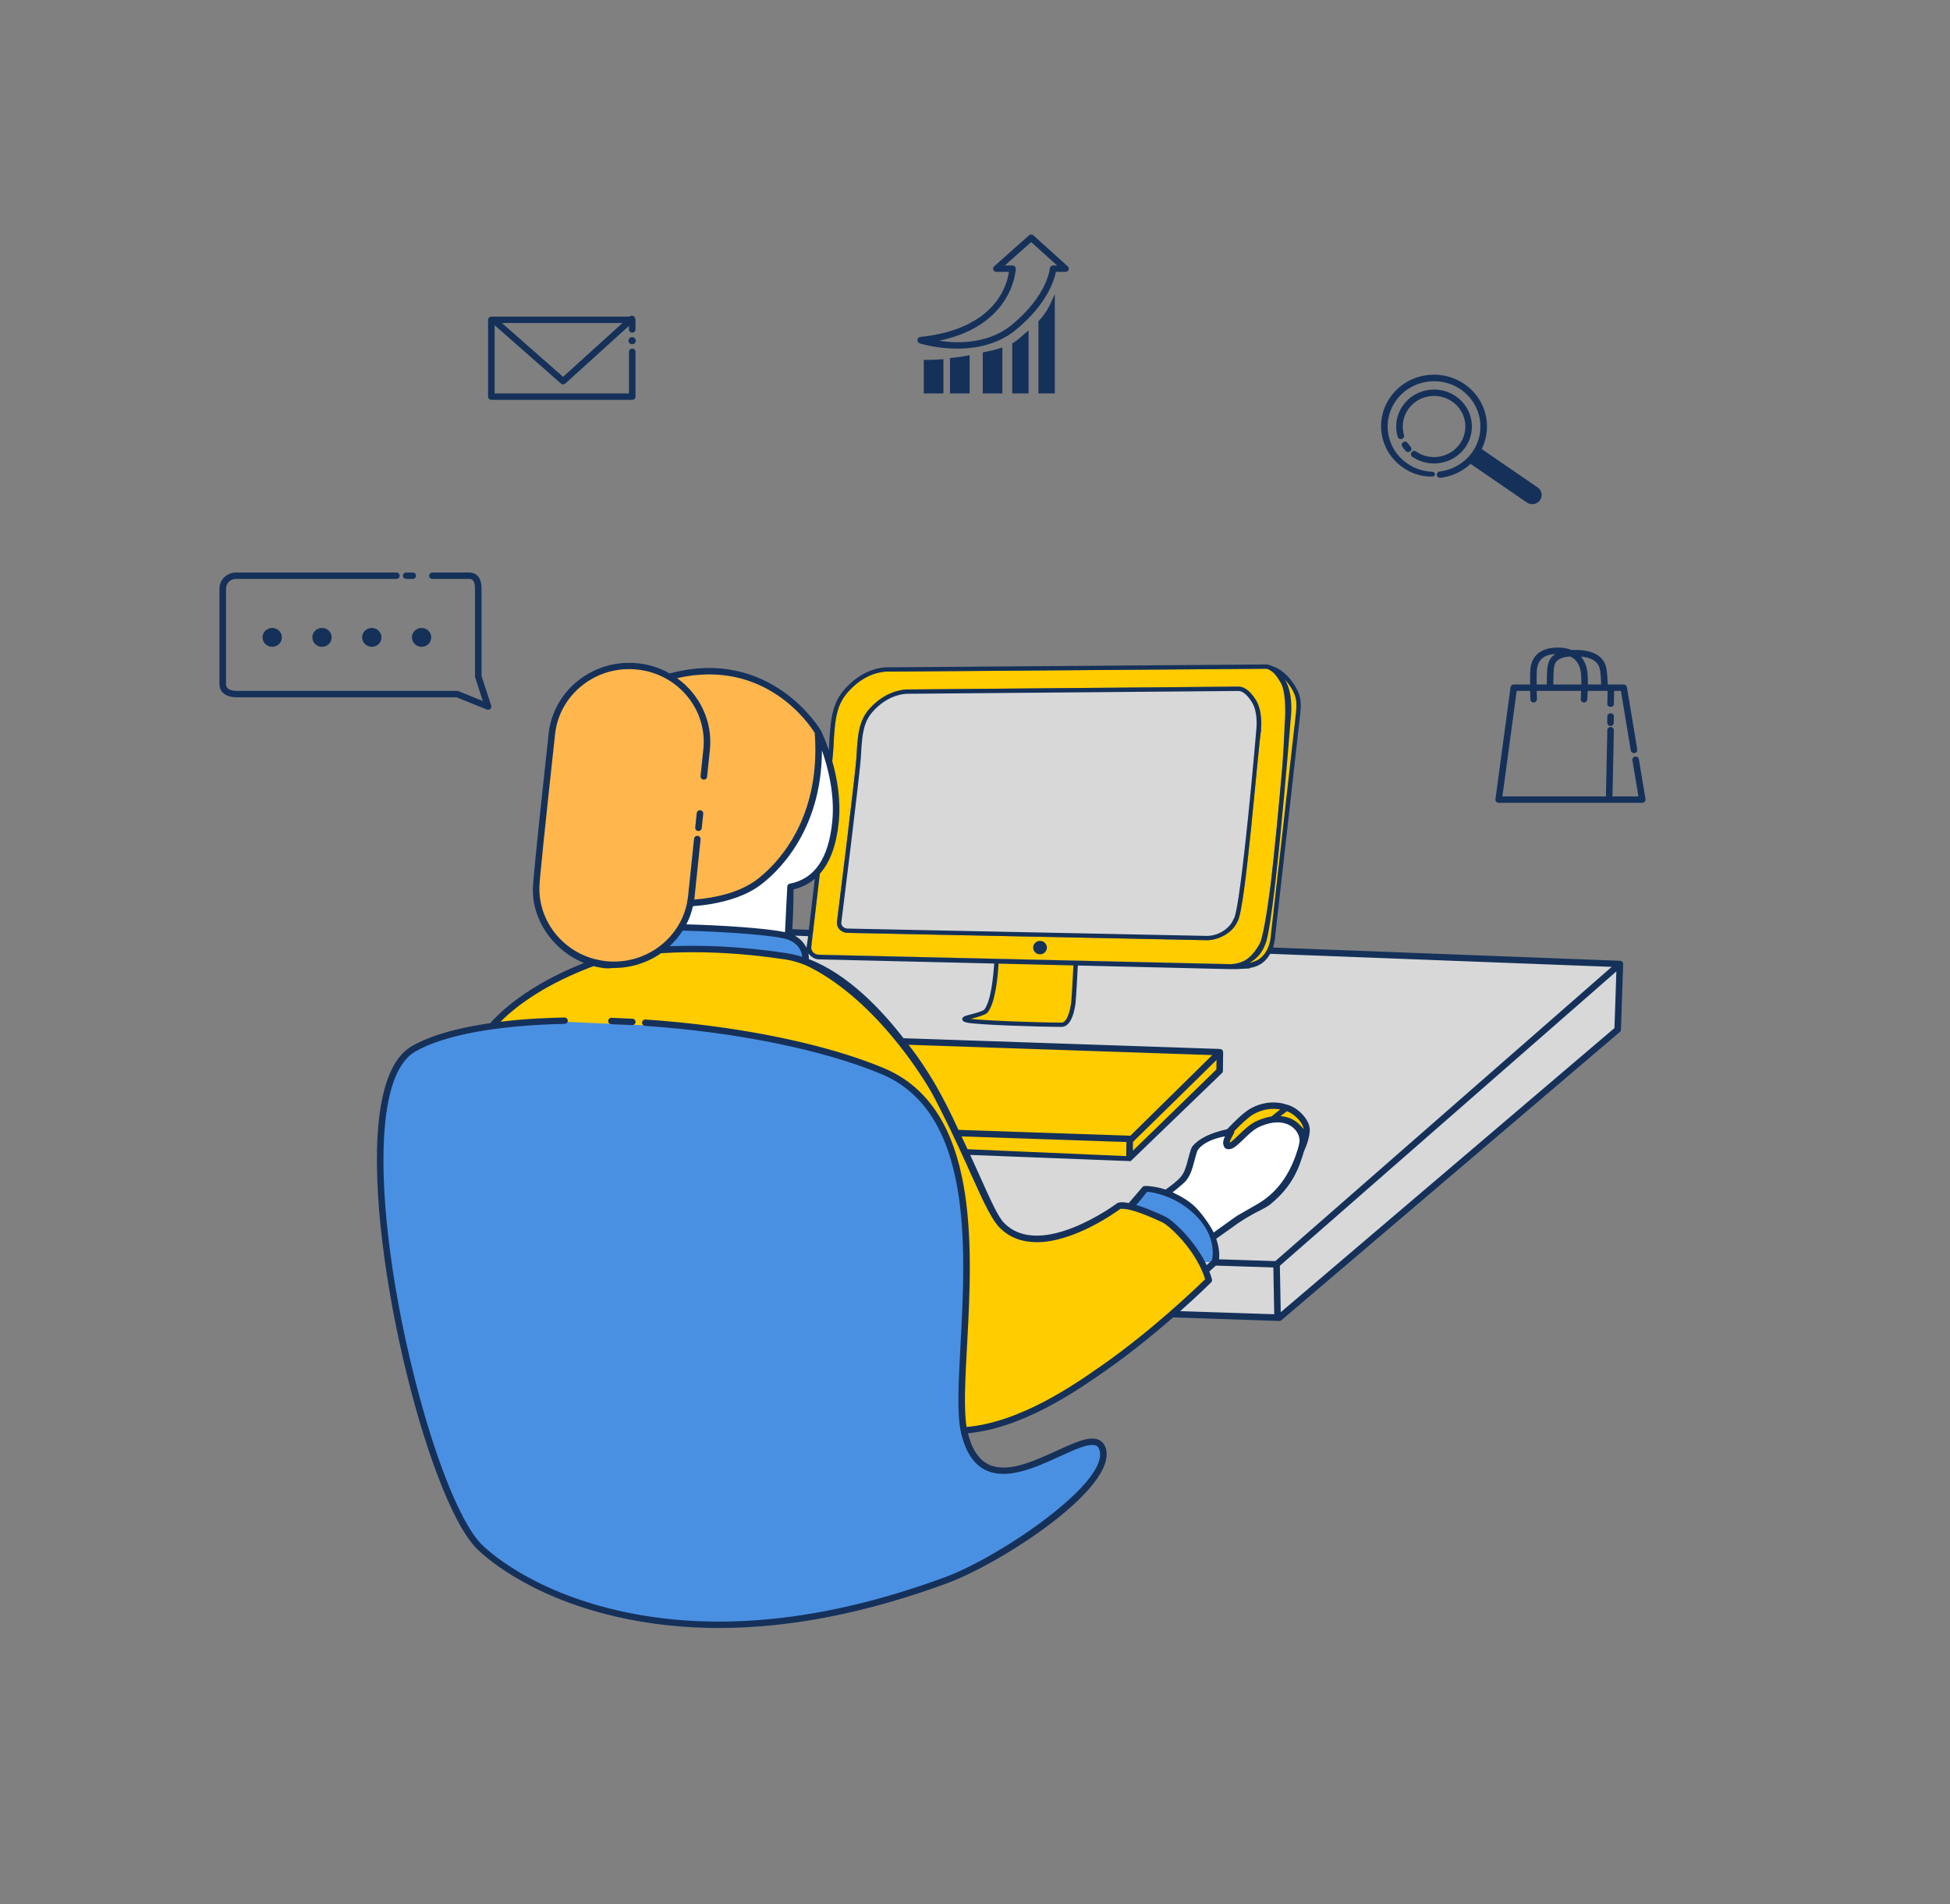 <svg width="720" height="703" viewBox="0 0 720 703" fill="none" xmlns="http://www.w3.org/2000/svg">
<rect x="0" y="0" width="720" height="703" fill="#808080" stroke="none"/>
<path d="M243.625 350.794C246.762 348.551 249.44 345.71 251.439 342.397C266.844 342.66 287.278 344.096 291.704 345.943C297.422 348.329 297.598 353.113 297.438 354.948C295.081 354.103 292.695 353.472 290.286 353.106C270.529 350.115 254.677 350.065 243.625 350.794ZM441.904 447.907C434.643 439.75 422.996 438.773 422.996 438.773L417.229 445.501C419.714 446.081 423.626 447.395 429.682 450.244C432.573 451.602 441.233 459.783 445.098 469.135L448.766 465.848C448.766 465.848 450.859 457.97 441.904 447.907ZM208.442 376.866C184.623 377.355 164.014 380.67 152.637 387.301C122.399 404.927 154.817 548.361 176.796 570.881C187.492 581.84 244.63 622.157 349.535 583.375C369.607 575.955 411.25 548.278 407.115 535.024C402.98 521.769 364.26 563.707 356.035 528.79C350.37 504.75 373.599 415.546 325.967 395.513C303.445 386.041 270.232 379.75 238.276 377.613" fill="#4A90E2"/>
<path d="M308.482 303.655C307.861 309.636 305.824 324.744 291.793 327.451C291.793 327.451 291.912 336.993 291.17 345.753C285.849 343.999 266.303 342.652 251.439 342.398C253.06 339.714 254.242 336.731 254.878 333.531C263.763 333.141 272.788 331.1 279.665 326.097C289.883 318.663 304.397 301.051 302.015 270.275C302.015 270.275 310.243 286.679 308.482 303.655ZM464.154 415.149C459.893 417.176 455.374 423.798 453.622 423.08C452.444 422.599 452.438 421.522 454.554 417.839C454.554 417.839 442.384 420.081 440.872 424.73C439.36 429.38 439.157 432.723 436.991 435.185C435.518 436.859 432.395 439.224 430.543 440.571C434.207 441.881 438.526 444.11 441.906 447.907C444.881 451.25 446.621 454.341 447.638 456.992C449.553 455.454 457.787 448.986 464.861 445.618C472.925 441.78 479.752 429.024 480.973 422.07C481.844 417.102 475.629 409.693 464.154 415.149Z" fill="white"/>
<path d="M302.014 270.277C302.014 270.277 284.329 239.612 247.154 249.906L247.155 249.907C243.631 247.829 239.593 246.459 235.223 246.026C219.431 244.46 205.334 255.692 203.73 271.112C203.66 271.784 197.66 326.448 197.957 327.77C197.734 342.175 208.824 354.598 223.778 356.081C238.689 357.558 252.077 347.626 254.876 333.534C263.761 333.143 272.786 331.102 279.662 326.1C289.883 318.663 304.397 301.051 302.014 270.277Z" fill="#FFB74D"/>
<path d="M450.412 388.483L450.233 388.477H450.23L450.412 388.483ZM336.887 389.799C336.966 389.905 337.04 390.01 337.117 390.116C337.03 389.998 336.949 389.881 336.862 389.763C336.87 389.775 336.879 389.787 336.887 389.799ZM348.693 409.338C347.977 407.91 347.244 406.46 346.475 404.96C347.244 406.458 347.976 407.909 348.693 409.338ZM353.103 418.342C353.105 418.346 353.107 418.35 353.108 418.353C352.601 417.293 352.08 416.212 351.542 415.104C352.078 416.206 352.599 417.287 353.103 418.342ZM448.489 466.097L443.577 465.939C444.742 468.106 445.712 470.372 446.314 472.672C446.314 472.672 440.978 477.994 432.747 485.192L472.393 486.495L547.798 422.292L561.606 410.535L597.299 380.145L598.112 355.943L471.346 466.828L448.489 466.097ZM468.717 350.981C467.565 353.48 465.426 356.001 461.4 356.598C459.466 356.651 457.495 356.676 455.645 356.687C459.706 356.162 463.251 353.739 465.179 350.846L464.244 350.81C462.272 353.509 458.681 355.873 454.363 356.001L302.329 352.515C301.561 352.5 300.848 352.203 300.319 351.676C299.794 351.153 299.513 350.468 299.524 349.819C299.575 349.395 299.8 347.486 300.146 344.543L291.292 344.205C291.254 344.722 291.213 345.238 291.17 345.752C291.366 345.816 291.548 345.881 291.705 345.947C297.422 348.333 297.6 353.117 297.439 354.952C310.895 359.777 323.318 371.837 333.007 384.5L450.233 388.478L450.414 388.45L450.333 395.375L416.719 428.082L356.452 425.468C356.44 425.441 356.427 425.413 356.414 425.386C363.229 440.132 366.742 449.146 369.813 452.309C384.136 467.071 413.205 445.224 413.205 445.224C413.205 445.224 413.923 444.873 417.231 445.5C418.962 444.102 422.998 438.772 422.998 438.772C422.998 438.772 426.336 439.064 430.544 440.571C432.396 439.224 435.519 436.859 436.992 435.185C439.158 432.724 439.362 429.38 440.874 424.732C442.146 420.82 450.963 418.612 453.727 418.011C457.133 414.377 460.261 411.502 462.153 410.431C464.731 408.972 467.44 408.231 470.203 408.231C472.455 408.231 474.025 408.741 474.444 408.892C478.265 409.651 482.486 414.04 482.407 417.205C482.352 419.398 481.556 422.006 480.306 424.769C478.253 431.468 472.743 440.912 466.22 444.872C465.046 446.105 463.974 447.131 463.083 447.875C461.693 449.035 459.765 449.72 457.356 449.933C452.815 452.899 448.885 455.989 447.64 456.99C447.637 456.985 447.636 456.98 447.634 456.975C449.687 462.314 448.769 465.844 448.769 465.844L448.492 466.094L471.349 466.826L598.114 355.939L598.134 355.921L468.717 350.981ZM396.364 369.713C396.24 371.07 395.347 378.36 391.962 378.36C383.431 378.36 360.7 377.583 357.281 376.81C353.155 375.877 361.02 375.332 363.918 373.452C366.9 369.993 367.726 359.079 367.941 354.814L397.2 355.484C397.021 359.069 396.609 367.022 396.364 369.713ZM445.787 346.361L312.948 343.644C311.178 343.612 309.773 342.284 309.812 340.669C309.812 340.669 316.784 285.176 317.07 279.174C317.548 269.18 318.438 265.177 322.995 260.829C329.216 254.893 335.562 255.371 335.562 255.371L457.29 254.33C458.853 254.332 460.827 255.466 462.929 258.84C465.475 262.929 464.688 269.243 464.689 269.28C464.689 269.28 459.016 336.199 456.178 339.723C454.867 343.089 450.613 346.229 445.787 346.361Z" fill="#D8D8D8"/>
<path d="M450.414 388.449L450.333 395.374L416.719 428.081L356.452 425.467C355.415 423.221 354.308 420.857 353.104 418.343L417.863 420.54L450.412 388.482L450.23 388.476L450.414 388.449ZM332.78 384.49C338.498 391.544 343.293 398.761 346.475 404.96C348.952 409.784 351.139 414.233 353.103 418.343L417.862 420.54L450.411 388.482L332.78 384.49ZM476.629 252.214C472.969 247.139 469.257 246.594 469.257 246.594C470.227 247.282 472.212 248.796 473.855 251.561C476.776 256.482 475.878 264.076 475.879 264.118C475.879 264.118 469.494 344.594 466.252 348.827C464.874 352.555 460.627 356.043 455.644 356.687C457.492 356.676 459.465 356.651 461.399 356.598C469.949 355.328 470.052 345.389 470.052 345.389C470.052 345.389 478.923 267.587 479.38 263.191C479.839 258.795 479.546 256.258 476.629 252.214ZM367.94 354.813C367.726 359.078 366.9 369.993 363.918 373.451C361.02 375.331 353.155 375.876 357.282 376.809C360.701 377.582 383.432 378.359 391.963 378.359C395.348 378.359 396.241 371.069 396.365 369.712C396.61 367.023 397.022 359.068 397.2 355.483L367.94 354.813ZM308.481 303.656C309.288 295.874 307.996 288.218 306.361 282.203V282.202C306.562 282.941 306.758 283.703 306.945 284.491C307.386 280.224 307.676 277.1 307.733 275.816C308.26 263.851 309.228 259.32 314.253 254.282C320.099 248.422 325.974 247.966 327.635 247.966C327.845 247.966 327.964 247.973 328.052 247.978L467.376 246.92C469.165 246.926 471.212 248.715 473.139 251.958C475.685 256.246 475.194 262.743 475.069 264.001C475.068 264.015 475.067 264.035 475.065 264.057H475.064C472.507 296.314 467.876 345.38 465.599 348.352C465.551 348.415 465.514 348.483 465.486 348.558C464.198 352.048 459.864 355.837 454.364 355.999L302.33 352.514C301.563 352.499 300.849 352.202 300.32 351.675C299.795 351.152 299.514 350.467 299.525 349.818C299.668 348.614 301.223 335.439 302.943 320.483C302.927 320.504 302.909 320.524 302.893 320.546C307.12 314.904 308.088 307.448 308.481 303.656ZM309.002 340.65C308.979 341.604 309.347 342.518 310.038 343.221C310.777 343.975 311.832 344.417 312.931 344.437L445.811 347.154C450.583 347.022 455.418 343.991 456.987 340.09C459.906 335.403 464.457 276.15 465.666 269.345C465.666 269.339 465.666 269.26 465.666 269.26H465.585C465.704 268.079 466.125 262.345 463.664 258.395C461.149 254.357 458.813 253.522 457.304 253.519L335.634 254.572C335.634 254.572 335.485 254.564 335.217 254.564C333.618 254.564 327.967 254.977 322.43 260.259C317.708 264.763 316.747 268.923 316.259 279.135C315.979 285.039 309.077 340.017 309.002 340.65ZM302.722 320.758C302.485 321.067 302.243 321.372 301.986 321.669V321.67C302.244 321.374 302.485 321.068 302.722 320.758ZM459.573 448.528C460.662 448.221 461.642 447.775 462.424 447.123C462.653 446.93 462.902 446.711 463.156 446.479C461.965 447.11 460.76 447.802 459.573 448.528ZM453.622 423.081C455.374 423.799 459.893 417.176 464.154 415.149C474.141 410.399 480.142 415.397 480.956 420.047C481.213 419.032 481.369 418.069 481.391 417.182C481.458 414.548 477.516 410.46 474.158 409.847C474.158 409.847 468.944 407.726 462.658 411.286C460.689 412.402 457.275 415.606 453.617 419.592C452.502 421.871 452.66 422.687 453.622 423.081ZM258.391 379.491C283.662 382.522 308.156 388.021 325.966 395.512C373.184 415.371 350.776 503.188 355.898 528.135C376.774 526.775 397.596 512.05 407.402 505.211C428.322 490.624 446.314 472.672 446.314 472.672C443.499 461.923 432.934 451.771 429.683 450.243C415.869 443.748 413.203 445.224 413.203 445.224C413.203 445.224 384.135 467.072 369.812 452.31C365.513 447.88 360.385 432.052 346.475 404.96C336.523 385.578 310.847 356.225 290.285 353.108C270.553 350.118 254.717 350.066 243.667 350.791C238.136 354.754 231.142 356.81 223.779 356.08C222.326 355.936 220.924 355.661 219.551 355.317C198.947 362.886 187.632 372.122 181.625 378.868C188.285 377.934 194.606 377.324 203.218 377.025" fill="#FFCC00"/>
<path d="M153.609 212.574C153.609 211.922 153.068 211.393 152.4 211.393H149.981C149.313 211.393 148.771 211.922 148.771 212.574C148.771 213.226 149.313 213.755 149.981 213.755H152.4C153.068 213.755 153.609 213.226 153.609 212.574ZM181.032 261.753C181.378 261.442 181.508 260.964 181.366 260.526L177.8 249.569V217.313C177.8 212.163 174.877 211.393 173.135 211.393H159.657C158.989 211.393 158.448 211.922 158.448 212.574C158.448 213.226 158.989 213.755 159.657 213.755H173.135C173.864 213.755 175.381 213.755 175.381 217.313V249.752C175.381 249.872 175.4 249.994 175.438 250.11L178.274 258.823L169.243 255.178C169.096 255.119 168.939 255.089 168.781 255.089H87.344C85.893 255.089 83.457 254.767 83.457 252.617V217.313C83.457 215.352 85.105 213.755 87.13 213.755H146.352C147.02 213.755 147.562 213.226 147.562 212.574C147.562 211.922 147.02 211.393 146.352 211.393H87.13C83.772 211.393 81.038 214.049 81.038 217.313V252.617C81.038 255.599 83.455 257.451 87.344 257.451H168.54L179.751 261.975C179.901 262.035 180.057 262.065 180.213 262.065C180.51 262.063 180.804 261.956 181.032 261.753ZM100.515 231.852C98.545 231.852 96.945 233.413 96.945 235.338C96.945 237.263 98.543 238.823 100.515 238.823C102.485 238.823 104.084 237.263 104.084 235.338C104.083 233.413 102.484 231.852 100.515 231.852ZM118.896 231.852C116.926 231.852 115.326 233.413 115.326 235.338C115.326 237.263 116.925 238.823 118.896 238.823C120.866 238.823 122.465 237.263 122.465 235.338C122.464 233.413 120.866 231.852 118.896 231.852ZM137.278 231.852C135.307 231.852 133.708 233.413 133.708 235.338C133.708 237.263 135.307 238.823 137.278 238.823C139.249 238.823 140.848 237.263 140.848 235.338C140.847 233.413 139.248 231.852 137.278 231.852ZM155.66 231.852C153.689 231.852 152.089 233.413 152.089 235.338C152.089 237.263 153.688 238.823 155.66 238.823C157.63 238.823 159.229 237.263 159.229 235.338C159.228 233.413 157.63 231.852 155.66 231.852ZM607.297 296.007C607.526 295.743 607.627 295.394 607.57 295.052L605.123 280.314C605.016 279.67 604.406 279.228 603.736 279.337C603.077 279.441 602.629 280.048 602.736 280.693L604.956 294.062H554.738L560.001 255.09H598.488L602.137 277.081C602.245 277.723 602.855 278.163 603.524 278.057C604.183 277.953 604.631 277.346 604.524 276.701L600.711 253.72C600.615 253.148 600.11 252.728 599.517 252.728H558.94C558.333 252.728 557.82 253.167 557.741 253.754L552.161 295.088C552.115 295.426 552.221 295.766 552.45 296.021C552.679 296.277 553.011 296.424 553.359 296.424H606.377C606.729 296.422 607.066 296.271 607.297 296.007ZM595.376 294.297L595.892 269.65C595.905 268.998 595.374 268.43 594.708 268.417C594.071 268.421 593.488 268.866 593.473 269.518L592.957 294.262C592.943 294.914 593.474 295.243 594.142 295.243C594.15 295.243 594.159 295.243 594.166 295.243C594.823 295.241 595.361 294.94 595.376 294.297ZM595.852 266.87L595.892 264.458C595.903 263.807 595.37 263.355 594.703 263.355C594.696 263.355 594.689 263.355 594.683 263.355C594.023 263.355 593.484 263.822 593.473 264.467L593.433 266.78C593.422 267.432 593.956 268.078 594.622 268.078C594.629 268.078 594.637 268.078 594.643 268.078C595.302 268.079 595.841 267.515 595.852 266.87ZM595.892 259.998L596.014 254.255C596.028 253.603 595.497 253.042 594.83 253.028C594.165 253.036 593.609 253.491 593.595 254.143L593.473 259.961C593.46 260.613 593.991 260.993 594.657 260.993C594.666 260.993 594.674 260.993 594.683 260.993C595.339 260.993 595.879 260.642 595.892 259.998ZM586.072 258.26C586.093 257.949 586.562 250.619 586.057 247.66C585.516 244.461 583.378 239.095 575.156 239.095C569.084 239.095 565.497 241.959 565.057 247.161C564.821 249.969 565.043 257.883 565.053 258.218C565.072 258.871 565.654 259.389 566.296 259.366C566.964 259.348 567.489 258.804 567.472 258.153C567.47 258.072 567.242 250.035 567.468 247.356C567.803 243.388 570.318 241.458 575.156 241.458C580.065 241.458 582.93 243.676 583.671 248.049C584.131 250.742 583.661 258.038 583.657 258.111C583.614 258.761 584.12 259.322 584.787 259.364C584.813 259.365 584.839 259.366 584.865 259.366C585.499 259.366 586.031 258.885 586.072 258.26ZM593.053 246.486C592.109 242.223 588.166 239.97 581.649 239.97C573.13 239.97 571.633 243.404 571.284 247.116C571.146 248.585 571.119 251.62 571.12 253.908C571.12 254.56 571.662 255.087 572.329 255.087H592.435C592.762 255.087 593.073 254.96 593.3 254.732C593.529 254.504 593.652 254.197 593.645 253.879C593.558 250.14 593.387 247.999 593.053 246.486ZM573.541 252.727C573.552 250.163 573.605 248.27 573.694 247.332C573.914 244.989 574.163 242.333 581.649 242.333C586.963 242.333 590.004 243.899 590.689 246.985C590.948 248.162 591.104 249.914 591.193 252.727H573.541ZM234.648 146.44V129.906C234.648 129.254 234.106 128.725 233.438 128.725C232.77 128.725 232.228 129.254 232.228 129.906V145.259H182.638V119.278H232.228V121.64C232.228 122.291 232.77 122.821 233.438 122.821C234.106 122.821 234.648 122.291 234.648 121.64V118.097C234.648 117.445 234.106 116.916 233.438 116.916H181.428C180.761 116.916 180.219 117.445 180.219 118.097V146.44C180.219 147.092 180.761 147.621 181.428 147.621H233.438C234.106 147.621 234.648 147.092 234.648 146.44ZM208.741 141.599L234.123 118.609C234.612 118.166 234.641 117.419 234.187 116.941C233.732 116.462 232.966 116.435 232.478 116.878L207.906 139.133L183.346 117.519C182.85 117.082 182.085 117.121 181.638 117.605C181.19 118.09 181.23 118.837 181.726 119.273L207.108 141.61C207.338 141.813 207.628 141.913 207.917 141.913C208.213 141.914 208.51 141.809 208.741 141.599ZM233.405 124.483C232.664 124.483 232.063 125.071 232.063 125.794C232.063 126.517 232.664 127.105 233.405 127.105C234.147 127.105 234.748 126.518 234.748 125.794C234.748 125.07 234.147 124.483 233.405 124.483ZM529.839 175.129C529.869 174.477 529.354 174.216 528.686 174.187C525.442 174.04 522.316 172.995 519.645 171.161C515.9 168.591 513.406 164.752 512.619 160.352C511.833 155.95 512.849 151.513 515.481 147.858C520.913 140.312 531.622 138.49 539.347 143.792C547.076 149.097 548.943 159.55 543.51 167.095C540.732 170.953 536.386 173.497 531.59 174.076C530.927 174.156 530.456 174.743 530.539 175.39C530.62 176.037 531.215 176.491 531.888 176.413C537.361 175.753 542.319 172.839 545.49 168.437C551.689 159.825 549.556 147.877 540.738 141.823C531.916 135.771 519.701 137.816 513.499 146.427C510.497 150.598 509.337 155.589 510.235 160.613C511.132 165.635 513.98 169.87 518.252 172.803C521.301 174.894 524.87 175.964 528.574 175.964C528.593 175.964 528.611 175.964 528.631 175.964C529.274 175.964 529.809 175.762 529.839 175.129ZM540.929 165.325C543.075 162.343 543.904 158.723 543.263 155.133C542.622 151.543 540.587 148.411 537.533 146.316C534.48 144.218 530.773 143.407 527.094 144.037C523.417 144.663 520.21 146.65 518.062 149.632C515.61 153.037 514.885 157.286 516.076 161.289C516.261 161.915 516.928 162.277 517.573 162.095C518.215 161.913 518.584 161.257 518.398 160.632C517.415 157.32 518.013 153.807 520.04 150.991C521.816 148.525 524.467 146.883 527.509 146.364C530.55 145.843 533.615 146.515 536.14 148.249C538.667 149.982 540.348 152.571 540.881 155.54C541.41 158.509 540.725 161.502 538.949 163.968C535.585 168.638 529.174 170.122 524.037 167.426C523.63 167.212 523.231 166.971 522.851 166.709C522.306 166.334 521.551 166.463 521.167 166.996C520.783 167.53 520.915 168.266 521.46 168.641C521.919 168.955 522.4 169.245 522.893 169.504C524.981 170.601 527.243 171.127 529.481 171.127C533.9 171.126 538.227 169.073 540.929 165.325ZM520.729 166.617C521.228 166.184 521.275 165.438 520.833 164.949C520.453 164.53 520.101 164.076 519.788 163.604C519.425 163.056 518.673 162.899 518.115 163.254C517.554 163.609 517.393 164.34 517.756 164.888C518.135 165.459 518.561 166.007 519.021 166.514C519.259 166.778 519.593 166.912 519.927 166.912C520.213 166.913 520.499 166.816 520.729 166.617ZM544.605 167.933C543.897 168.916 543.072 169.769 542.177 170.515C542.385 170.777 542.621 171.023 542.913 171.224L563.768 185.538C565.34 186.616 567.507 186.247 568.613 184.714C569.716 183.18 569.338 181.062 567.767 179.985L546.911 165.671C546.655 165.495 546.379 165.371 546.1 165.272C545.707 166.189 545.217 167.084 544.605 167.933ZM383.419 118.601V145.259H389.466V108.514C388.257 111.111 387.047 114.908 383.419 118.601ZM373.743 126.787V145.259H379.79V122.039C377.371 123.817 376.162 125.453 373.743 126.787ZM366.486 129.344C365.316 129.623 364.066 129.878 362.857 130.115V145.259H370.114V128.31C368.905 128.715 367.655 129.066 366.486 129.344ZM350.762 132.225V145.259H358.019V131.143C355.6 131.621 353.181 131.971 350.762 132.225ZM341.086 132.845V145.259H348.343V132.608C343.505 133.039 341.086 132.845 341.086 132.845ZM394.092 98.214L381.571 86.906C381.11 86.489 380.399 86.487 379.935 86.899L367.072 98.327C366.702 98.656 366.577 99.172 366.758 99.628C366.938 100.082 367.387 100.382 367.886 100.382H372.522C371.887 105.058 367.672 121.525 339.816 124.4C339.245 124.459 338.796 124.925 338.739 125.484C338.682 126.041 339.035 126.61 339.582 126.777C339.83 126.851 345.746 128.725 353.412 128.725C353.413 128.725 353.413 128.725 353.414 128.725C362.356 128.725 369.723 126.267 375.313 121.614C386.703 112.13 389.289 103.382 389.862 100.382H393.402C393.411 100.383 393.42 100.383 393.426 100.382C394.095 100.382 394.636 99.853 394.636 99.201C394.637 98.788 394.422 98.425 394.092 98.214ZM388.817 98.02C388.181 98.02 387.652 98.552 387.61 99.173C387.604 99.269 386.808 108.941 373.746 119.816C368.606 124.095 361.767 126.363 353.415 126.363C353.414 126.363 353.413 126.363 353.413 126.363C350.959 126.363 348.675 126.068 346.726 125.807C374.237 120.111 375.048 99.5 375.054 99.277C375.061 98.959 374.936 98.603 374.709 98.375C374.482 98.148 374.171 98.019 373.844 98.019H371.014L380.743 89.374L390.316 98.019L388.817 98.02ZM355.98 529.313C376.887 527.952 397.673 513.449 407.661 506.482L408.105 506.171C428.871 491.691 446.997 473.677 447.179 473.497C447.474 473.203 447.591 472.779 447.486 472.379C444.532 461.096 433.492 450.723 430.208 449.178C416.861 442.902 413.362 443.78 412.607 444.195C412.557 444.222 412.51 444.253 412.466 444.287C412.184 444.499 384.111 465.322 370.69 451.496C368.53 449.269 365.954 443.547 362.057 434.885C358.664 427.343 354.018 417.014 347.556 404.43C337.582 385.001 311.513 355.129 290.472 351.941C273.956 349.437 258.18 348.653 243.587 349.613C243.358 349.628 243.138 349.706 242.952 349.839C237.455 353.778 230.688 355.575 223.902 354.904C222.653 354.78 221.328 354.54 219.853 354.173C219.612 354.114 219.359 354.127 219.127 354.212C198.063 361.949 186.611 371.469 180.714 378.093C180.382 378.465 180.323 378.999 180.565 379.434C180.807 379.867 181.305 380.11 181.799 380.038C189.103 379.013 195.321 378.483 203.262 378.205C203.929 378.182 204.451 377.636 204.428 376.983C204.403 376.332 203.876 375.782 203.176 375.846C196.379 376.082 190.828 376.504 184.802 377.255C190.98 371.103 201.684 363.195 219.626 356.552C221.073 356.9 222.395 357.129 223.658 357.255C230.926 357.977 238.167 356.093 244.095 351.948C258.417 351.038 273.893 351.819 290.1 354.276C310.348 357.345 335.647 386.505 345.395 405.489C351.828 418.02 356.46 428.317 359.843 435.834C363.984 445.04 366.483 450.595 368.935 453.121C372.848 457.155 377.724 458.654 382.813 458.654C396.539 458.652 411.795 447.744 413.768 446.289C414.367 446.188 417.807 445.969 429.161 451.307C432.027 452.655 441.996 462.154 444.967 472.324C441.959 475.267 425.41 491.204 406.701 504.25L406.257 504.559C396.623 511.28 376.763 525.136 356.896 526.875C355.804 520.223 356.384 509.473 357.05 497.123C359.048 460.057 361.786 409.293 326.445 394.429C309.366 387.244 285.25 381.523 258.54 378.32C257.888 378.236 257.274 378.699 257.192 379.347C257.111 379.995 257.582 380.584 258.245 380.663C284.734 383.84 308.615 389.5 325.489 396.597C359.282 410.811 356.595 460.625 354.635 496.999C353.925 510.165 353.311 521.537 354.713 528.367C354.827 528.922 355.326 529.317 355.897 529.317C355.925 529.316 355.952 529.315 355.98 529.313ZM349.965 584.481C369.713 577.179 412.838 549.311 408.273 534.681C407.805 533.183 406.928 532.146 405.666 531.597C402.252 530.115 396.921 532.559 390.169 535.652C381.626 539.563 371.947 543.997 365.098 540.743C361.306 538.941 358.728 534.944 357.216 528.525C355.699 522.092 356.324 510.523 357.046 497.129C359.046 460.058 361.785 409.291 326.445 394.428C305.02 385.416 272.091 378.69 238.36 376.434C237.685 376.413 237.116 376.882 237.07 377.532C237.024 378.183 237.527 378.746 238.194 378.791C271.666 381.03 304.3 387.685 325.489 396.597C359.282 410.809 356.593 460.628 354.631 497.005C353.899 510.576 353.265 522.298 354.858 529.056C356.546 536.214 359.548 540.732 364.04 542.866C371.927 546.616 382.611 541.721 391.196 537.789C396.898 535.179 402.284 532.71 404.683 533.756C405.067 533.923 405.617 534.271 405.959 535.368C409.701 547.356 369.131 574.869 349.108 582.271C304.656 598.706 263.949 602.865 228.115 594.633C194.956 587.014 179.343 571.779 177.673 570.067C169.405 561.594 159.038 534.612 151.264 501.327C142.944 465.701 139.717 431.982 142.632 411.131C144.311 399.124 147.886 391.448 153.259 388.316C163.734 382.21 183.341 378.563 208.469 378.048C209.136 378.034 209.666 377.494 209.653 376.843C209.638 376.191 209.083 375.725 208.418 375.686C182.877 376.211 162.848 379.976 152.019 386.289C145.983 389.807 142.019 398.059 140.236 410.813C133.823 456.692 157.497 552.819 175.922 571.697C177.644 573.461 193.721 589.158 227.561 596.933C239.666 599.713 252.31 601.101 265.455 601.101C291.741 601.099 320.024 595.549 349.965 584.481ZM234.666 377.387C234.702 376.735 234.192 376.179 233.525 376.142C230.935 376.002 228.339 375.888 225.807 375.807C225.156 375.754 224.581 376.296 224.558 376.948C224.536 377.6 225.058 378.146 225.726 378.166C228.241 378.248 230.819 378.361 233.391 378.499C233.414 378.502 233.437 378.502 233.459 378.502C234.096 378.502 234.629 378.015 234.666 377.387ZM259.105 305.78L259.659 300.457C259.727 299.808 259.242 299.228 258.578 299.162C257.916 299.098 257.32 299.57 257.252 300.218L256.7 305.542C256.632 306.191 257.117 306.77 257.781 306.836C257.823 306.84 257.863 306.842 257.904 306.842C258.516 306.842 259.042 306.389 259.105 305.78ZM310.038 343.222C310.777 343.975 311.832 344.417 312.931 344.437L445.811 347.154C450.584 347.022 455.418 343.992 456.987 340.09C459.907 335.404 464.457 276.15 465.666 269.345C465.666 269.339 465.666 269.26 465.666 269.26H465.585C465.704 268.079 466.125 262.346 463.665 258.395C461.149 254.358 458.813 253.523 457.304 253.519L335.634 254.573C335.634 254.573 335.485 254.564 335.217 254.564C333.618 254.564 327.967 254.978 322.43 260.259C317.708 264.763 316.747 268.924 316.259 279.135C315.978 285.038 309.076 340.017 308.999 340.65C308.979 341.604 309.346 342.518 310.038 343.222ZM317.883 279.211C318.356 269.31 319.199 265.56 323.564 261.396C328.661 256.533 333.77 256.155 335.213 256.155C335.389 256.155 335.488 256.161 335.569 256.164L457.29 255.124C458.822 255.126 460.578 256.593 462.236 259.254C464.427 262.771 463.995 268.128 463.886 269.166C463.884 269.179 463.882 269.198 463.881 269.215C461.694 294.997 457.497 336.804 455.539 339.236C455.489 339.3 455.448 339.369 455.419 339.444C454.299 342.316 450.539 345.438 445.805 345.569L312.965 342.852C312.293 342.84 311.653 342.576 311.212 342.127C310.822 341.729 310.613 341.22 310.621 340.768C310.904 338.498 317.598 285.174 317.883 279.211ZM386.545 349.879C386.545 351.251 385.409 352.36 384.004 352.36C382.604 352.36 381.467 351.251 381.467 349.879C381.467 348.51 382.604 347.401 384.004 347.401C385.409 347.401 386.545 348.509 386.545 349.879ZM599.269 355.525C599.102 355.073 598.672 354.763 598.179 354.746L470.017 349.849C470.813 347.485 470.855 345.487 470.854 345.474C470.941 344.697 479.667 267.619 480.119 263.27C480.587 258.79 480.265 256.064 477.16 251.757C474.377 247.899 471.288 246.384 469.718 245.959C468.826 245.492 468.03 245.335 467.373 245.334L328.112 246.393C328.112 246.393 327.944 246.379 327.634 246.379C325.81 246.379 319.378 246.868 313.09 253.173C307.731 258.543 306.647 263.52 306.11 275.746C306.096 276.048 306.069 276.461 306.03 276.968C304.575 272.737 303.237 270.027 303.102 269.757C303.096 269.746 303.085 269.738 303.079 269.727C303.074 269.717 303.075 269.707 303.07 269.697C302.889 269.383 284.63 238.611 247.286 248.656C243.729 246.646 239.696 245.315 235.348 244.884C227.386 244.099 219.593 246.414 213.394 251.352C207.196 256.29 203.338 263.358 202.53 271.131L202.399 272.47C197.198 320.17 196.731 327.127 196.753 328.308H196.751C196.52 342.48 208.339 356.014 223.659 357.534C224.682 357.635 225.697 357.406 226.705 357.406C233.136 357.406 239.171 355.364 244.122 351.883C247.737 351.688 252.229 351.585 255.812 351.585C266.787 351.585 278.323 352.49 290.102 354.276C292.261 354.603 294.5 355.178 296.76 355.97C296.736 355.982 296.702 356.003 296.694 356C322.086 367.591 340.91 397.41 345.067 405.431C351.55 417.939 356.132 428.259 359.515 435.776C363.656 444.982 366.484 450.595 368.935 453.12C372.469 456.763 377.127 458.609 382.778 458.609C396.479 458.609 411.645 447.843 413.723 446.32C414.034 446.289 414.94 446.27 416.966 446.652C420.001 447.362 424.102 448.927 429.159 451.305C431.526 452.417 438.641 459.011 442.768 467.001C442.933 467.317 443.1 467.636 443.251 467.95C443.508 468.487 443.752 469.027 443.978 469.573C443.98 469.577 443.982 469.578 443.983 469.581C444.373 470.518 444.704 471.434 444.964 472.325C443.473 473.786 438.647 478.453 431.94 484.319C431.571 484.64 431.442 485.157 431.611 485.611C431.779 486.064 432.213 486.386 432.707 486.403L471.588 487.71C471.631 487.715 471.668 487.736 471.714 487.736C471.721 487.736 471.729 487.736 471.737 487.736C471.766 487.736 471.791 487.72 471.82 487.717L472.353 487.736C472.366 487.736 472.379 487.736 472.393 487.736C472.684 487.736 472.967 487.603 473.187 487.415L598.092 381.034C598.345 380.818 598.495 380.511 598.506 380.182L599.315 356.1C599.345 355.912 599.34 355.714 599.269 355.525ZM475.843 252.659C478.669 256.577 478.943 258.956 478.51 263.111C478.058 267.452 469.33 344.355 469.237 345.213C469.236 345.305 469.051 354.29 461.319 355.471C461.308 355.471 461.298 355.471 461.288 355.471C463.894 354.29 465.999 351.722 466.98 349.139C470.284 343.789 476.033 272.351 476.686 264.131C476.818 262.787 477.337 255.828 474.544 251.121C474.489 251.026 474.433 250.965 474.377 250.874C474.861 251.392 475.353 251.978 475.843 252.659ZM307.732 275.816C308.259 263.851 309.227 259.32 314.252 254.282C320.098 248.422 325.973 247.966 327.634 247.966C327.844 247.966 327.963 247.973 328.05 247.978L467.375 246.92C467.692 246.921 468.018 246.997 468.349 247.108C468.417 247.189 468.476 247.277 468.585 247.323C470.048 247.943 471.276 249.372 472.811 251.957C475.36 256.251 474.335 267.438 474.335 267.438C474.156 272.221 473.879 277.271 473.534 282.413C472.226 297.462 470.693 313.487 469.256 325.988C467.707 337.835 466.157 346.538 465.133 348.373C463.357 351.552 461.562 353.653 459.211 354.86C457.754 355.523 456.118 355.948 454.362 356L302.328 352.515C301.561 352.499 300.847 352.202 300.317 351.675C299.792 351.152 299.512 350.467 299.523 349.819C299.658 348.673 301.073 336.684 302.693 322.639C306.463 318.41 308.811 312.117 309.675 303.774C310.545 295.394 309.068 287.233 307.294 281.001C307.536 278.536 307.693 276.717 307.732 275.816ZM396.337 356.457C396.148 360.218 395.783 367.162 395.555 369.642C395.265 372.827 394.067 377.566 391.962 377.566C384.053 377.566 363.81 376.886 358.407 376.192C358.607 376.138 358.81 376.084 359.002 376.035C360.789 375.568 363.014 374.99 364.365 374.11C364.429 374.071 364.487 374.019 364.538 373.961C367.387 370.658 368.364 361.547 368.699 355.8L396.337 356.457ZM297.764 349.974C297.037 348.391 295.755 346.763 293.525 345.519C293.5 345.502 293.476 345.484 293.451 345.469L298.38 345.658C298.162 347.518 297.89 349.209 297.764 349.974ZM292.546 343.07C292.954 336.835 292.997 330.707 292.991 328.398C296.003 327.675 298.623 326.365 300.845 324.476C299.985 331.929 299.197 338.671 298.655 343.304L292.546 343.07ZM307.281 303.538C305.878 317.08 300.733 324.523 291.559 326.294C290.987 326.404 290.677 326.897 290.683 327.466C290.685 327.556 289.816 344.178 289.848 344.185C282.676 342.628 265.379 341.606 253.433 341.288C254.513 339.195 255.326 336.945 255.87 334.583C265.523 333.884 274.476 331.357 280.4 327.046C286.043 322.941 303.403 307.78 303.487 277.064C305.684 283.292 308.336 293.361 307.281 303.538ZM223.901 354.905C209.82 353.508 198.954 341.597 199.167 327.786C199.169 327.727 199.165 327.668 199.156 327.61C199.1 326.008 201.207 305.415 204.801 272.442L204.933 271.23C205.676 264.085 209.222 257.651 214.92 253.113C220.617 248.576 227.785 246.473 235.101 247.2C242.417 247.925 249.005 251.389 253.649 256.952C258.294 262.516 260.443 269.515 259.7 276.66L258.67 286.564C258.602 287.212 259.087 287.794 259.751 287.86C260.415 287.921 261.009 287.458 261.077 286.808L262.107 276.914C263.216 266.243 258.272 256.323 250.007 250.393C282.661 242.957 299.08 267.751 300.823 270.625C300.858 271.095 300.879 271.551 300.905 272.014C300.937 272.56 300.977 273.111 300.997 273.647C301.016 274.133 301.019 274.603 301.029 275.08C301.041 275.619 301.059 276.163 301.06 276.692C301.061 277.133 301.047 277.558 301.039 277.991C301.031 278.541 301.029 279.098 301.009 279.636C300.996 280.021 300.968 280.394 300.949 280.773C300.92 281.346 300.894 281.924 300.853 282.483C300.829 282.8 300.795 283.106 300.767 283.419C300.714 284.027 300.663 284.638 300.596 285.232C300.568 285.472 300.533 285.703 300.504 285.941C300.423 286.596 300.342 287.249 300.245 287.884C300.222 288.034 300.193 288.178 300.17 288.327C300.056 289.041 299.939 289.75 299.806 290.441C299.796 290.492 299.784 290.54 299.774 290.59C295.759 311.215 283.448 321.87 278.94 325.149C278.556 325.429 278.14 325.681 277.738 325.944C272.368 329.398 264.881 331.47 256.337 332.143C256.389 331.79 256.435 331.444 256.47 331.107L258.505 311.542L258.538 311.222L258.675 309.91C258.742 309.261 258.257 308.682 257.593 308.616C256.916 308.547 256.335 309.023 256.268 309.672L256.133 310.966C256.133 310.968 256.132 310.97 256.132 310.972L255.65 315.602C254.762 324.137 254.077 330.683 254.064 330.809C253.987 331.563 253.862 332.297 253.684 333.18C253.674 333.231 253.693 333.267 253.689 333.315C251 346.791 238.149 356.326 223.901 354.905ZM290.471 351.942C278.57 350.139 266.909 349.225 255.809 349.225C253.309 349.225 249.933 349.272 247.257 349.365C249.095 347.663 250.718 345.736 252.074 343.617C267.66 343.965 287.247 345.37 291.229 347.031C294.989 348.601 296.008 351.337 296.217 353.291C294.272 352.679 292.347 352.227 290.471 351.942ZM346.843 403.075C343.442 396.935 339.228 390.464 335.449 385.762L447.602 389.57L417.377 419.334L353.879 417.171C353.821 417.054 350.894 410.393 346.843 403.075ZM449.17 391.384L449.129 394.878L418.285 424.889L418.327 421.628C418.472 421.568 449.17 391.384 449.17 391.384ZM355.487 420.557C355.334 420.234 355.187 419.918 355.031 419.59L415.915 421.657L415.841 426.861L357.247 424.321C356.684 423.107 356.098 421.851 355.487 420.557ZM430.208 449.179C426.012 447.206 422.438 445.777 419.53 444.902C421.002 443.291 422.733 441.085 423.545 440.03C423.962 440.089 432.747 440.648 440.682 447.992C449.94 456.561 447.488 465.333 447.467 465.361L445.506 467.141C441.197 458.013 433.001 450.492 430.208 449.179ZM451.751 422.792C451.971 423.414 452.21 424.409 453.911 424.316C455.353 424.237 456.883 422.838 458.998 420.791C460.784 419.062 462.807 417.104 464.683 416.212C467.195 415.017 469.561 414.413 471.716 414.413C474.404 414.413 476.724 415.386 478.25 417.154C479.457 418.552 480.043 420.36 479.779 421.872C479.644 422.644 479.43 423.494 479.161 424.385C479.155 424.401 479.148 424.415 479.143 424.432C477.231 430.673 473.425 439.27 464.327 444.558C461.918 445.958 456.681 448.948 456.68 448.949C456.654 448.965 448.901 454.476 448.134 455.073C447.022 452.664 443.213 447.138 440.461 444.834C436.789 441.758 433.463 440.6 432.979 440.244C432.98 440.243 432.98 440.243 432.981 440.241C433.05 440.189 437.091 436.958 437.907 435.956C439.518 433.976 440.212 431.675 440.928 428.938C441.244 427.729 441.57 426.481 442.023 425.09C442.073 424.933 443.642 421.221 452.284 419.57C451.609 421.058 451.473 421.999 451.751 422.792ZM455.735 417.637C458.732 414.532 461.253 412.306 462.757 411.454C465.15 410.1 467.654 409.414 470.201 409.414C472.235 409.414 473.64 409.865 474.022 410.002C474.08 410.024 474.237 410.039 474.298 410.052C477.499 410.687 481.389 414.616 481.389 417.178C481.389 417.183 481.389 417.189 481.389 417.194C481.389 416.647 480.621 416.123 480.198 415.631C478.204 413.323 475.179 412.052 471.765 412.052C469.239 412.052 466.494 412.738 463.649 414.09C461.413 415.153 459.226 417.259 457.306 419.115C456.189 420.197 454.679 421.652 454.039 421.919C454.055 421.615 454.27 420.752 455.612 418.421C455.752 418.175 455.782 417.9 455.735 417.637ZM435.778 484.112C442.687 477.969 447.13 473.546 447.179 473.497C447.474 473.203 447.591 472.781 447.486 472.38C447.238 471.432 446.909 470.455 446.525 469.46L448.944 467.293L470.157 467.972L470.481 485.252L435.778 484.112ZM470.901 465.632L450.125 464.968C450.27 463.529 450.266 460.852 449.071 457.375C449.139 457.322 457.04 451.7 457.276 451.544C459.804 449.872 462.545 448.216 465.112 446.994C465.945 446.599 468.046 445.461 468.804 444.854C477.535 437.857 479.73 430.83 481.46 425.132C482.833 422.071 483.559 419.413 483.614 417.234C483.706 413.522 479.179 408.681 474.773 407.754C474.098 407.519 472.464 407.049 470.201 407.049C467.222 407.049 464.308 407.843 461.543 409.409C459.056 410.818 455.287 414.611 453.096 416.933C452.167 417.138 450.849 417.462 449.374 417.92C446.13 418.916 442.359 420.646 440.235 423.312C440.189 423.37 439.816 424.07 439.718 424.372C439.244 425.827 438.894 427.167 438.585 428.35C437.892 431 437.328 432.865 436.072 434.415C434.37 436.512 430.368 439.219 430.356 439.227C426.746 438.007 423.897 437.943 423.248 437.878C423.171 437.87 422.101 437.978 422.068 438.014L416.752 444.214C414.719 443.874 413.299 443.853 412.66 444.165C412.59 444.198 412.525 444.238 412.463 444.286C412.305 444.406 396.391 456.247 382.775 456.247C377.814 456.247 373.747 454.648 370.687 451.496C368.527 449.269 365.952 443.547 362.055 434.885C360.927 432.377 359.647 429.536 358.221 426.432L416.665 428.69C416.683 428.69 416.7 428.69 416.718 428.69C417.038 428.69 417.345 428.853 417.572 428.631L451.186 396.21C451.411 395.992 451.538 395.697 451.542 395.388L451.623 388.463C451.623 388.449 451.529 387.801 451.203 387.556C450.921 387.344 450.152 387.293 450.152 387.293L333.609 383.336C325.663 373.063 313.165 359.67 298.677 354.147C298.676 354.101 298.674 354.049 298.672 354C298.662 353.457 298.602 352.804 298.455 352.087C298.724 352.366 299 352.632 299.156 352.787C299.986 353.612 301.099 354.202 302.291 354.225L367.072 355.762C366.819 359.951 365.963 369.68 363.369 372.852C362.221 373.556 360.209 374.078 358.584 374.501C356.316 375.092 355.28 375.362 355.295 376.297C355.313 377.177 356.43 377.431 357.097 377.582C360.74 378.405 384.141 379.153 391.962 379.153C396.107 379.153 397.03 371.349 397.175 369.782C397.405 367.267 397.772 360.255 397.963 356.493L454.346 357.833C454.353 357.833 454.361 357.833 454.367 357.833C454.375 357.833 454.382 357.833 454.39 357.833C454.744 357.833 455.098 357.814 455.451 357.782C455.51 357.803 455.567 357.833 455.63 357.833C455.631 357.833 455.632 357.833 455.635 357.833C457.748 357.833 459.694 357.615 461.417 357.569C461.45 357.567 461.483 357.387 461.514 357.383C465.404 356.805 467.666 354.559 468.991 352.173L595.102 356.991L470.901 465.632ZM596.107 379.593L472.886 484.509L472.567 467.348L596.81 358.668L596.107 379.593ZM471.377 413.242C473.178 411.709 474.695 410.689 474.729 410.665C475.193 410.357 475.31 409.742 474.997 409.291C474.68 408.837 474.05 408.725 473.588 409.03C473.384 409.166 470.504 411.108 467.854 413.774C469.112 413.439 470.287 413.269 471.377 413.242Z" fill="#15315A"/>
</svg>
